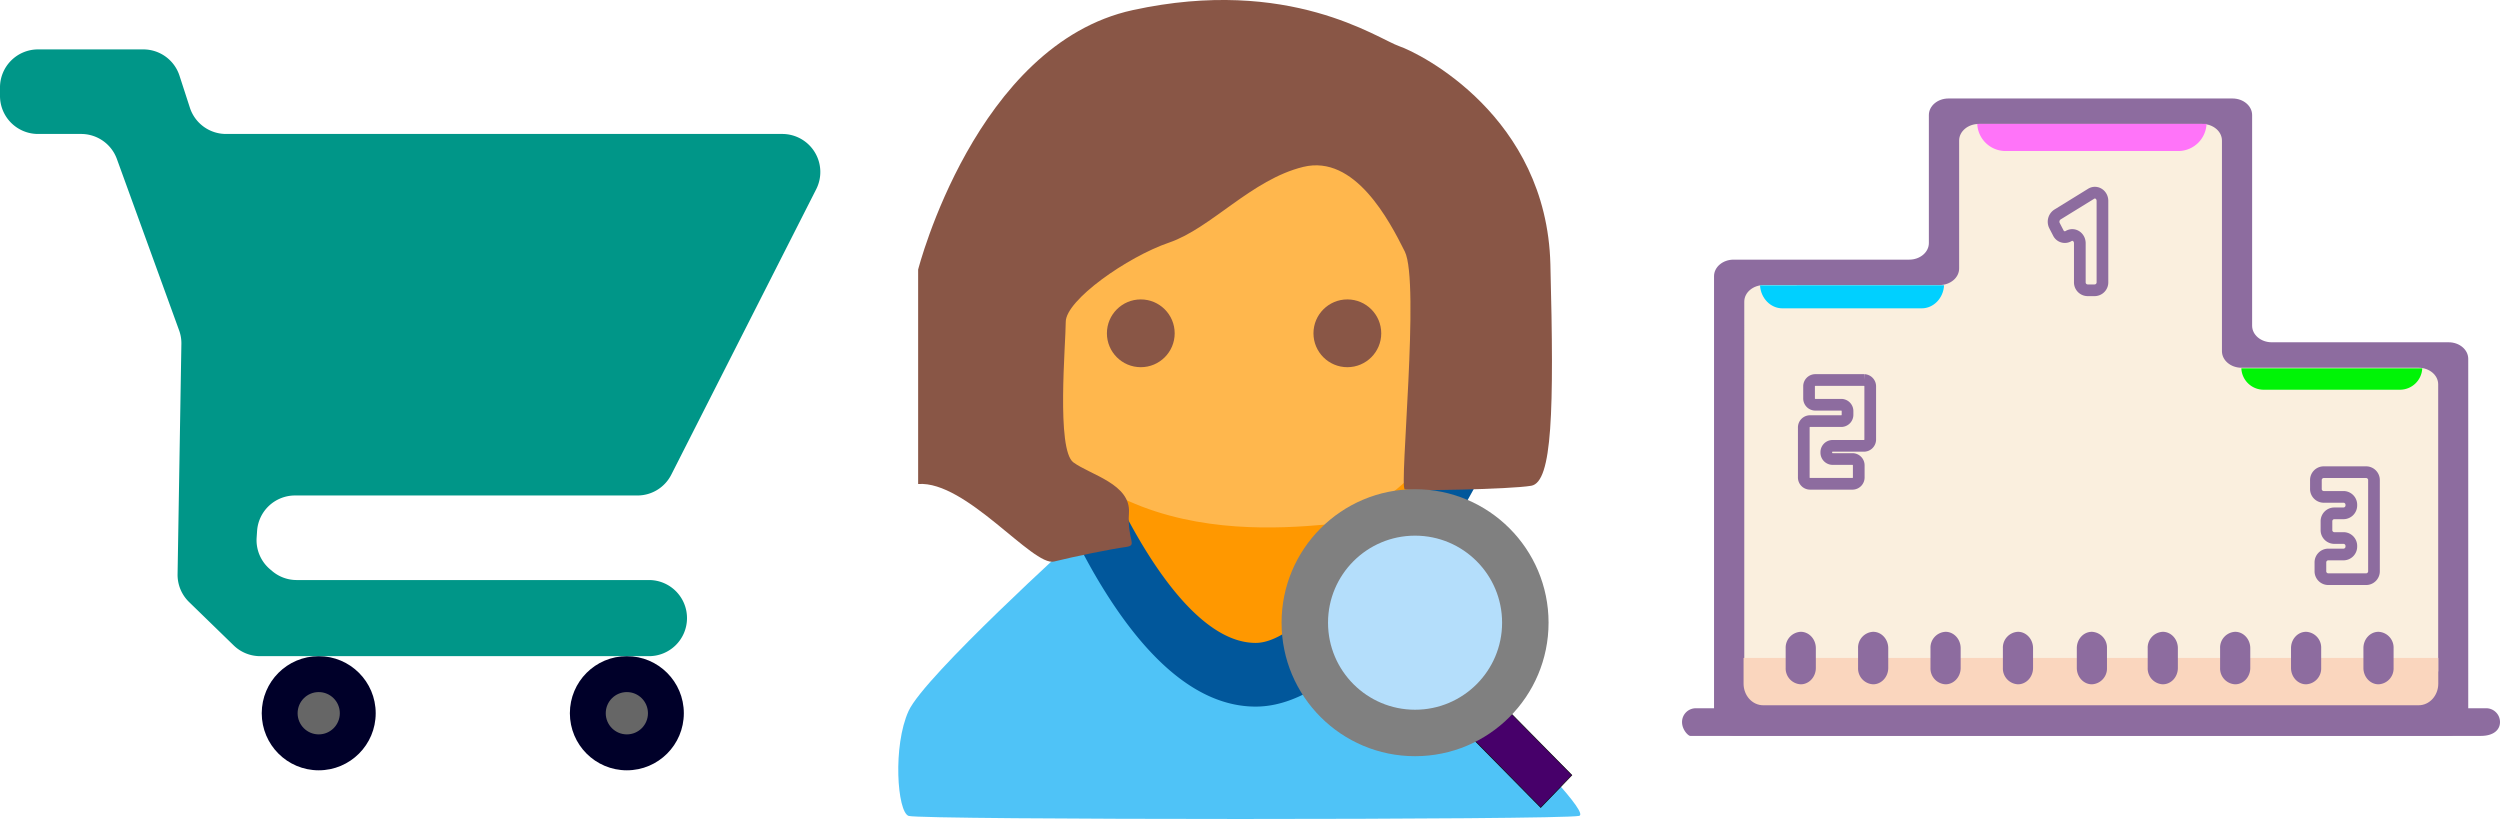 <svg xmlns="http://www.w3.org/2000/svg" viewBox="0 0 1069.67 350.42"><defs><style>.\32 aaef94a-bb8f-485a-90ec-fac5ca6426a7{fill:#000029;}.d6650e87-eebd-434c-b722-9eddd690868f{fill:#666;}.bf26115e-596c-45fc-a928-097a3375ce8b{fill:#009688;}.ece22791-d9d7-4389-90c4-522671f98bc0{fill:#4fc3f7;}.\33 351c02e-42a9-49dd-bbda-e657abdbc829{fill:#ff9800;}.\31 1874a20-da25-4049-84c3-a416bdd97931{fill:#01579b;}.f8553bf9-5837-432f-8394-707c753d9add{fill:#ffb74d;}.\31 e524ec7-4073-42fd-b62a-2973b2ff163c{fill:#895646;}.\35 bcbfd6a-2187-4ff6-a089-80d1ee806e58{fill:#47006a;stroke:#000;stroke-width:0.25px;}.\32 e913b3b-4aa6-4cab-a96b-201a079bd251,.\35 bcbfd6a-2187-4ff6-a089-80d1ee806e58{stroke-miterlimit:10;}.e1da2d3a-9296-43bb-8422-b2659b54a17b{fill:gray;}.\39 bdf3a9a-f875-4628-b8ef-f80dbb76e1ba{fill:#b4defb;}.\34 9dda92c-f507-4643-aff7-2f4894b82fe3{fill:#faefde;}.fdf7bf03-c8a4-4596-8bf5-1e516db96eb4{fill:#8d6c9f;}.\34 b9837ac-b7d9-4c1d-a1e0-848522514302{fill:#fad6be;}.\35 b3904d8-9f6f-43be-bf1f-e9cd16cfb14b{fill:#00d0ff;}.a40398f6-3658-42b3-8f54-293426f826e2{fill:#ff74f9;}.\32 e913b3b-4aa6-4cab-a96b-201a079bd251{fill:none;stroke:#8d6c9f;stroke-width:5px;}.dc51c2ec-4de0-4e35-b0bd-9bb0a423fe15{fill:#00f406;}</style></defs><title>Ресурс 4</title><g id="307dd37f-bf2c-43ae-99bb-516f3545bc32" data-name="Слой 2"><g id="bdf62d82-0df6-45d7-abfb-4ceb28abab5d" data-name="Слой 1"><ellipse class="2aaef94a-bb8f-485a-90ec-fac5ca6426a7" cx="268.21" cy="305.17" rx="24.38" ry="24.42"/><ellipse class="2aaef94a-bb8f-485a-90ec-fac5ca6426a7" cx="136.37" cy="305.17" rx="24.38" ry="24.42"/><ellipse class="d6650e87-eebd-434c-b722-9eddd690868f" cx="136.37" cy="305.17" rx="9.03" ry="9.05"/><ellipse class="d6650e87-eebd-434c-b722-9eddd690868f" cx="268.21" cy="305.17" rx="9.03" ry="9.05"/><path class="bf26115e-596c-45fc-a928-097a3375ce8b" d="M34.68,57.32H16.26A16.27,16.27,0,0,1,0,41V37.42A16.27,16.27,0,0,1,16.26,21.14H61.34A16.26,16.26,0,0,1,76.8,32.39l4.44,13.68A16.26,16.26,0,0,0,96.7,57.32h238A16.28,16.28,0,0,1,349.21,81l-62,122.12A16.24,16.24,0,0,1,272.7,212H126.25A16.27,16.27,0,0,0,110,227.16l-.19,2.85a16.29,16.29,0,0,0,5.72,13.55l.91.77a16.2,16.2,0,0,0,10.5,3.85H277.69a16.27,16.27,0,0,1,16.25,16.74h0a16.27,16.27,0,0,1-16.25,15.83H111.34A16.25,16.25,0,0,1,100,276.16L80.92,257.61a16.25,16.25,0,0,1-4.94-12l1.63-98.48a16,16,0,0,0-1-5.85L50,68A16.26,16.26,0,0,0,34.68,57.32Z"/><path class="ece22791-d9d7-4389-90c4-522671f98bc0" d="M460.64,230.33s-65.05,58.89-71.88,73.86-4.88,43.15,0,44.91,278.08,1.76,286.86,0-92.69-96.87-92.69-96.87S592,203.15,460.64,230.33Z"/><path class="3351c02e-42a9-49dd-bbda-e657abdbc829" d="M461,229.72s35.4,40.44,46.82,45.2,41.12,1.19,46.83-2.38S662,167.87,662,167.87L419.87,182.14Z"/><path class="11874a20-da25-4049-84c3-a416bdd97931" d="M537.26,302.33c-24.19,0-47.64-19.49-69.67-57.95a346.28,346.28,0,0,1-24.87-54.61l10.9-5.28-1.09-19.62L659.28,148.4,650,169.84a535.79,535.79,0,0,1-34,64.47C587.75,279.45,561.26,302.33,537.26,302.33ZM468.09,190.94c12.35,31,39.69,84.14,69.17,84.14,16,0,38.48-27.15,62.89-55.42,10.81-12.51,57-53.68,62.56-64.73Z"/><path class="f8553bf9-5837-432f-8394-707c753d9add" d="M449.77,113.43,574.43,19.36l68.87,94.07-33.13,83.71s-21.79,25.4-42.71,27.28-54,3.59-84.52-10-59.32-52.12-55.83-76.58S449.77,113.43,449.77,113.43Z"/><path class="1e524ec7-4073-42fd-b62a-2973b2ff163c" d="M392.84,207.1V115.35S417.43,19,484.65,4.33s104.93,12.33,114,15.42S661.73,49.82,663.36,113s.82,93.29-8.19,94.84-51.65,2.31-54.11,1.54,6.56-88.67,0-101.78S579.75,66,557.61,71.41s-39.35,26.21-57.38,32.38S456,128.46,456,137.71s-4.1,54.75,3.28,60.14,24.59,9.25,23.77,21.59,4.1,13.88-1.64,14.65S460.06,238,451,240.26,413.33,205.56,392.84,207.1Z"/><circle class="1e524ec7-4073-42fd-b62a-2973b2ff163c" cx="488.11" cy="142.61" r="14.5"/><polygon class="5bcbfd6a-2187-4ff6-a089-80d1ee806e58" points="659.23 345.5 614.04 299.69 627.36 285.87 672.55 331.67 659.23 345.5"/><circle class="1e524ec7-4073-42fd-b62a-2973b2ff163c" cx="576.49" cy="142.61" r="14.5"/><circle class="e1da2d3a-9296-43bb-8422-b2659b54a17b" cx="605.46" cy="266.43" r="57.12"/><circle class="9bdf3a9a-f875-4628-b8ef-f80dbb76e1ba" cx="605.46" cy="266.43" r="37.24"/><polygon class="49dda92c-f507-4643-aff7-2f4894b82fe3" points="739.83 308.91 739.83 116.69 831.75 116.69 831.75 47.95 957.11 47.95 957.11 151.97 1049.63 151.97 1049.63 308.91 739.83 308.91"/><path class="fdf7bf03-c8a4-4596-8bf5-1e516db96eb4" d="M1047.69,146.45H972c-4.63,0-8.39-3.17-8.39-7.09V49.23c0-3.92-3.76-7.09-8.39-7.09H833.69c-4.63,0-8.39,3.17-8.39,7.09V104c0,3.91-3.76,7.09-8.39,7.09H741.77c-4.64,0-8.39,3.17-8.39,7.09V307.64c0,3.92,3.75,7.09,8.39,7.09h305.92c4.64,0,8.39-3.17,8.39-7.09V153.54C1056.08,149.62,1052.33,146.45,1047.69,146.45Zm.33,158.74H746v-16.9h.32V129.06c0-3.91,3.76-7.09,8.4-7.09h75.13c4.64,0,8.4-3.17,8.4-7.09V60.14c0-3.92,3.76-7.1,8.39-7.1h95.66c4.63,0,8.4,3.18,8.4,7.1v90.12c0,3.92,3.75,7.09,8.39,7.09h75.73c4.64,0,8.4,3.17,8.4,7.09V288.29H1048Z"/><rect class="fdf7bf03-c8a4-4596-8bf5-1e516db96eb4" x="737.57" y="287.29" width="311.74" height="25.36"/><path class="4b9837ac-b7d9-4c1d-a1e0-848522514302" d="M1043.26,281.52v11c0,5.11-3.76,9.24-8.4,9.24H754.43c-4.65,0-8.41-4.13-8.41-9.24v-11Z"/><path class="5b3904d8-9f6f-43be-bf1f-e9cd16cfb14b" d="M831.8,122.07c-.27,5.47-4.47,9.86-9.56,9.86H762.63c-5.09,0-9.29-4.39-9.57-9.86Z"/><path class="a40398f6-3658-42b3-8f54-293426f826e2" d="M944.1,53a12.12,12.12,0,0,1-11.91,11.62H857.92A12.14,12.14,0,0,1,846,53Z"/><path class="2e913b3b-4aa6-4cab-a96b-201a079bd251" d="M792.75,207H774.36a2.7,2.7,0,0,1-2.58-2.82V183a2.71,2.71,0,0,1,2.58-2.82h13.55a2.71,2.71,0,0,0,2.59-2.81V176a2.71,2.71,0,0,0-2.59-2.82H776.62a2.7,2.7,0,0,1-2.58-2.82V165.4a2.7,2.7,0,0,1,2.58-2.81h21a2.71,2.71,0,0,1,2.59,2.81v22.54a2.71,2.71,0,0,1-2.59,2.82H784a2.71,2.71,0,0,0-2.58,2.82h0A2.72,2.72,0,0,0,784,196.4h8.71a2.71,2.71,0,0,1,2.59,2.81v4.93A2.71,2.71,0,0,1,792.75,207Z"/><path class="2e913b3b-4aa6-4cab-a96b-201a079bd251" d="M896.34,124.2h-3.22a3.38,3.38,0,0,1-3.23-3.52V104.07c0-2.7-2.66-4.39-4.81-3.07h0a3.09,3.09,0,0,1-4.4-1.33l-1.59-3.07a3.7,3.7,0,0,1,1.22-4.8l14.45-8.91c2.15-1.32,4.81.37,4.81,3.07v34.72A3.38,3.38,0,0,1,896.34,124.2Z"/><path class="2e913b3b-4aa6-4cab-a96b-201a079bd251" d="M990.9,205.55v3.52a3.38,3.38,0,0,0,3.22,3.53h8.72a3.38,3.38,0,0,1,3.22,3.52h0a3.38,3.38,0,0,1-3.22,3.52h-4.2a3.38,3.38,0,0,0-3.22,3.52v3.52a3.38,3.38,0,0,0,3.22,3.52h4.2a3.38,3.38,0,0,1,3.22,3.53h0a3.38,3.38,0,0,1-3.22,3.52h-6.78a3.38,3.38,0,0,0-3.23,3.52v3.52a3.38,3.38,0,0,0,3.23,3.52h16.46a3.38,3.38,0,0,0,3.23-3.52V205.55a3.39,3.39,0,0,0-3.23-3.52h-18.4A3.38,3.38,0,0,0,990.9,205.55Z"/><path class="fdf7bf03-c8a4-4596-8bf5-1e516db96eb4" d="M770.49,292.79h0a6.77,6.77,0,0,1-6.46-7v-8.46a6.77,6.77,0,0,1,6.46-7h0c3.56,0,6.45,3.15,6.45,7v8.46C776.94,289.64,774.05,292.79,770.49,292.79Z"/><path class="fdf7bf03-c8a4-4596-8bf5-1e516db96eb4" d="M801.47,292.79h0a6.77,6.77,0,0,1-6.46-7v-8.46a6.77,6.77,0,0,1,6.46-7h0c3.56,0,6.45,3.15,6.45,7v8.46C807.92,289.64,805,292.79,801.47,292.79Z"/><path class="fdf7bf03-c8a4-4596-8bf5-1e516db96eb4" d="M832.45,292.79h0a6.77,6.77,0,0,1-6.46-7v-8.46a6.77,6.77,0,0,1,6.46-7h0c3.56,0,6.45,3.15,6.45,7v8.46C838.9,289.64,836,292.79,832.45,292.79Z"/><path class="fdf7bf03-c8a4-4596-8bf5-1e516db96eb4" d="M863.43,292.79h0a6.77,6.77,0,0,1-6.46-7v-8.46a6.77,6.77,0,0,1,6.46-7h0c3.56,0,6.45,3.15,6.45,7v8.46C869.88,289.64,867,292.79,863.43,292.79Z"/><path class="fdf7bf03-c8a4-4596-8bf5-1e516db96eb4" d="M895.05,292.79h0c-3.56,0-6.45-3.15-6.45-7v-8.46c0-3.89,2.89-7,6.45-7h0a6.77,6.77,0,0,1,6.46,7v8.46A6.77,6.77,0,0,1,895.05,292.79Z"/><path class="fdf7bf03-c8a4-4596-8bf5-1e516db96eb4" d="M925.39,292.79h0a6.77,6.77,0,0,1-6.46-7v-8.46a6.77,6.77,0,0,1,6.46-7h0c3.56,0,6.45,3.15,6.45,7v8.46C931.84,289.64,929,292.79,925.39,292.79Z"/><path class="fdf7bf03-c8a4-4596-8bf5-1e516db96eb4" d="M956.37,292.79h0a6.77,6.77,0,0,1-6.46-7v-8.46a6.77,6.77,0,0,1,6.46-7h0c3.56,0,6.45,3.15,6.45,7v8.46C962.82,289.64,959.93,292.79,956.37,292.79Z"/><path class="fdf7bf03-c8a4-4596-8bf5-1e516db96eb4" d="M986.7,292.79h0c-3.56,0-6.45-3.15-6.45-7v-8.46c0-3.89,2.89-7,6.45-7h0a6.77,6.77,0,0,1,6.46,7v8.46A6.77,6.77,0,0,1,986.7,292.79Z"/><path class="fdf7bf03-c8a4-4596-8bf5-1e516db96eb4" d="M1017.68,292.79h0c-3.56,0-6.45-3.15-6.45-7v-8.46c0-3.89,2.89-7,6.45-7h0a6.77,6.77,0,0,1,6.46,7v8.46A6.77,6.77,0,0,1,1017.68,292.79Z"/><path class="dc51c2ec-4de0-4e35-b0bd-9bb0a423fe15" d="M1036.4,157.6a9.57,9.57,0,0,1-9.41,9.15H968.36A9.57,9.57,0,0,1,959,157.6Z"/><path class="fdf7bf03-c8a4-4596-8bf5-1e516db96eb4" d="M1061.45,314.87H723.22c-.9,0-3.53-2.65-3.53-5.92h0a5.89,5.89,0,0,1,5.87-5.91h338.23a5.9,5.9,0,0,1,5.88,5.91h0C1069.67,312.22,1067,314.87,1061.45,314.87Z"/></g></g></svg>